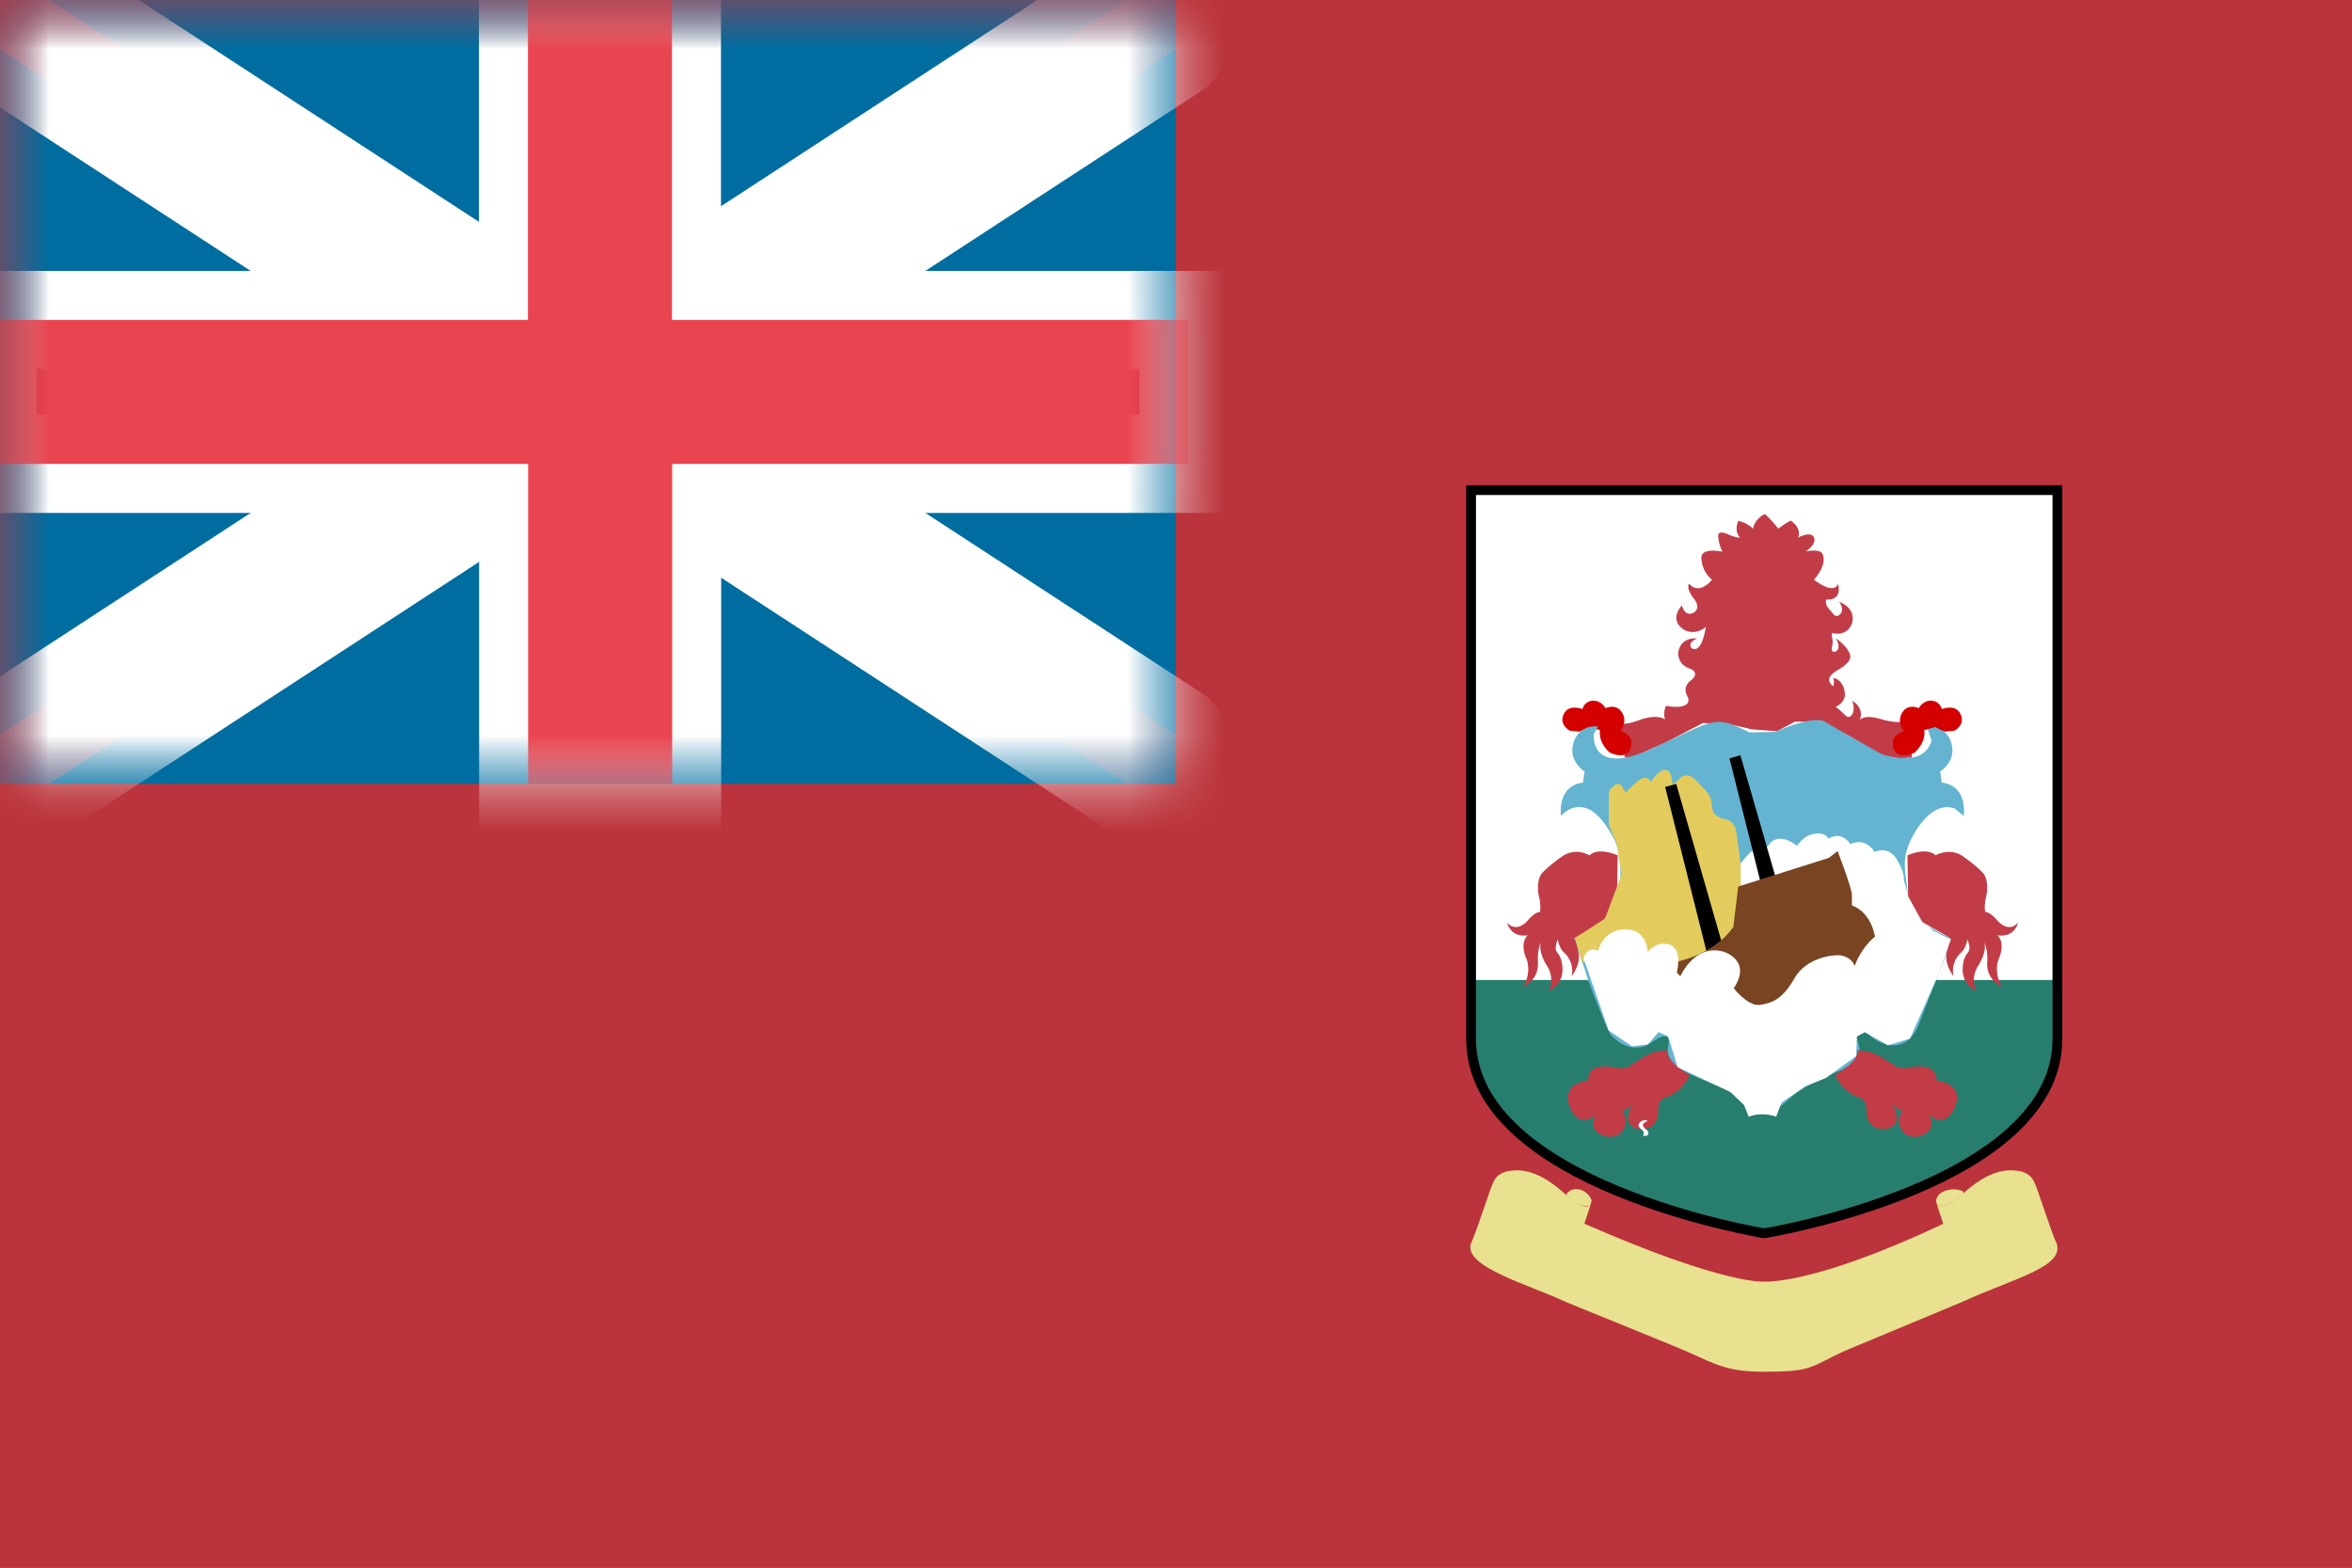 <svg width="24" height="16" viewBox="0 0 24 16" xmlns="http://www.w3.org/2000/svg" xmlns:xlink="http://www.w3.org/1999/xlink"><rect x="0" y="0" width="24" height="16" fill="#333333" stroke="none"/><title>flag-bm</title><defs><path id="d" d="M0 0h24v16H0z"/><path id="f" d="M0 0h12v8H0z"/><path id="a" d="M0 .5L11.5 8h.5v-.5L.5 0H0z"/><mask id="h" x="-.5" y="-.5" width="13" height="9"><path fill="#fff" d="M-.5-.5h13v9h-13z"/><use xlink:href="#a"/></mask><path id="b" d="M0 .5L11.5 8h.5v-.5L.5 0H0z"/><mask id="i" x="-.5" y="-.5" width="13" height="9"><path fill="#fff" d="M-.5-.5h13v9h-13z"/><use xlink:href="#b"/></mask><path d="M6.857 3.265V0h-1.47v3.265H-.124v1.47h5.513V8h1.47V4.735h5.267v-1.47H6.857z" id="c"/><mask id="j" x="-.5" y="-.5" width="13.25" height="9"><path fill="#fff" d="M-.625-.5h13.25v9H-.625z"/><use xlink:href="#c"/></mask></defs><g fill="none" fill-rule="evenodd"><mask id="e" fill="#fff"><use xlink:href="#d"/></mask><use fill="#BB333C" xlink:href="#d"/><g mask="url(#e)"><mask id="g" fill="#fff"><use xlink:href="#f"/></mask><use fill="#006DA0" xlink:href="#f"/><g mask="url(#g)"><g transform="matrix(1 0 0 -1 0 8)"><use fill="#E8525D" xlink:href="#a"/><use stroke="#FFF" mask="url(#h)" stroke-linecap="round" stroke-linejoin="round" xlink:href="#a"/></g><use fill="#E8525D" xlink:href="#b"/><use stroke="#FFF" mask="url(#i)" stroke-linecap="round" stroke-linejoin="round" xlink:href="#b"/></g><g mask="url(#g)"><use fill="#C7152A" xlink:href="#c"/><use stroke="#FFF" mask="url(#j)" xlink:href="#c"/></g><path d="M6.857 3.265V0h-1.47v3.265H-.124v1.47h5.513V8h1.47V4.735h5.267v-1.47H6.857z" fill="#E84550" mask="url(#g)"/></g><g mask="url(#e)"><path d="M17.993 14c-.426 0-.52-.103-.914-.263l-1.104-.45c-.362-.173-1.037-.353-.967-.592.042-.09.108-.29.142-.387.092-.258.087-.305.218-.351.182-.04.369.008.642.265.228.18.229.039.229.039.01-.034-.09-.169-.217-.11 0 0-.053.033-.033.051.181.163.243.091.243.091l-.065.196c1.433.628 1.831.591 1.831.591s.49.044 1.831-.59l-.065-.197s.046.091.261-.107c.045-.042-.09-.048-.09-.048-.156.007-.182.096-.178.123 0 0 0 .14.23-.04.272-.256.46-.305.642-.264.13.046.125.093.217.35.034.098.1.299.142.388.07.239-.43.347-.967.593l-1.206.503c-.353.164-.317.209-.822.209z" fill="#E8E18F"/><path d="M20.985 10.604c0 1.497-2.992 1.983-2.992 1.983s-2.991-.486-2.991-1.983V5.002h5.983v5.602z" fill="#FFF"/><path d="M20.985 10.604c0 1.497-2.992 1.983-2.992 1.983s-2.991-.486-2.991-1.983v-.602h5.983v.602z" fill="#287E6E"/><path d="M19.444 7.366s-.104.017-.237-.023c-.134-.041-.188-.025-.229 0 0 0 .054-.108-.078-.192 0 0 .043.108-.016.158 0 0-.027.025-.058-.012 0 0-.046-.048-.095-.084 0 0 .112-.04.092-.153-.02-.114-.082-.129-.115-.143 0 0 .012.052 0 .086 0 0-.122-.068.044-.164.166-.097.135-.153.105-.202a.452.452 0 0 0-.124-.122s.033.051.027.095c-.006.044-.08.073-.066-.005.015-.077 0-.064-.002-.146 0 0 .147.05.205-.094 0 0 .057-.149-.13-.223 0 0 .046.061.024.107 0 0-.04.075-.087.014-.047-.06-.077-.072-.072-.144 0 0 .17.023.123-.16 0 0-.027.122-.246-.043 0 0 .142-.146.087-.264 0 0-.017-.054-.172-.023 0 0 .134-.084.077-.157 0 0-.029-.048-.154.015 0 0 .049-.084-.074-.174 0 0-.082.043-.126.083 0 0-.084-.106-.138-.149 0 0-.097.038-.122.149 0 0-.045-.054-.148-.08 0 0-.05.092.015.172 0 0-.048-.001-.135-.04 0 0-.1-.047-.085.039a.416.416 0 0 0 .042.144s-.224-.052-.215.07a.306.306 0 0 0 .108.216s-.126.164-.233.04c0 0-.037.04.043.145 0 0 .08.089.014.144 0 0-.088.07-.131-.066 0 0-.143.142.026.25 0 0 .107.062.218-.032 0 0-.034.272-.14.22 0 0-.063-.047.05-.102 0 0-.163-.021-.19.138 0 0-.02.126.123.172 0 0 .11.04-.004.125 0 0-.08.062-.028.153 0 0 .064.1-.097.11 0 0-.087 0-.119-.012 0 0-.035.066-.01.14 0 0-.08-.06-.263.007-.182.066-.168.02-.183.04-.014.02-.05.087-.05.087s.096.116.097.113a4.623 4.623 0 0 1-.018.133l.047.023.375-.167.381-.199.306.02.194.045.255.019.183-.097h.265l.29.145.333.198.173.03.133-.007v-.27l-.065-.096z" fill="#C13C47"/><path d="M16.424 7.68s.145.074.205-.016c0 0 .08-.15-.094-.203 0 0 .094-.113-.007-.218 0 0-.053-.056-.146-.015 0 0-.038-.08-.129-.077 0 0-.079-.002-.106.086 0 0-.109-.045-.17.02 0 0-.1.112.04.2l.1.01.1-.046.11.031s-.028.112.097.228z" fill="#D40000"/><path d="M19.898 7.546c.092.215-.103.33-.103.33.015.048.017.11.017.11.274.034.226.342.226.342l-.09-.075c-.16-.062-.322.073-.44.299-.116.226-.06.332-.04.6.02.268.454.427.454.427l-.34.871c-.133.341-.411.2-.492.128-.08-.072-.101-.032-.142 0-.04.032.183.207-.224.371-.407.165-.478.291-.546.333-.067.041-.35.013-.377-.022-.028-.035-.012-.035-.117-.1-.106-.065-.284-.121-.478-.216-.195-.095-.19-.216-.188-.24.001-.026.067-.229-.16-.067-.228.16-.422-.077-.422-.077-.045-.059-.234-.567-.234-.567a3.203 3.203 0 0 0-.152-.41c.005-.002-.01.023.158-.073.168-.097.244-.257.302-.416.058-.159.002-.43-.02-.485-.021-.055-.147-.307-.302-.36-.155-.052-.259.079-.259.079s-.048-.308.226-.341c0 0 .002-.063.016-.112 0 0-.194-.114-.102-.33 0 0 .061-.147.236-.13l-.042.08s-.044.439.598.144c.643-.294.623-.349.99-.164l.266-.005s.386-.179.51-.102c.123.077.568.326.568.326s.43.162.515-.136l-.048-.143c.175-.017.236.13.236.13z" fill="#64B4D1"/><path d="M17.729 9.317s-.022-.134-.046-.221c0 0-.047-.137.034-.233l.1-.117s.063-.084.141-.095c0 0 .078-.003.085-.018.007-.016.092-.156.294 0 0 0 .065-.103.164-.12 0 0 .106-.033.158.046 0 0 .12-.09.223.056 0 0 .143-.08.247.08 0 0 .14-.07.227.077.087.147.07.206.07.206l.064.233.227.281-.53.2h-.236l-.475.127-.843.065-.235-.277.331-.29z" fill="#FFF"/><path d="M17.016 10.719s-.126.007-.19.04c-.064.032-.114.067-.188.115 0 0-.035.046-.18.018 0 0-.253-.06-.253.136 0 0-.301.025-.178.29 0 0 .084.206.257.06 0 0-.11.159.104.221 0 0 .154.038.198-.12 0 0 .025-.062-.035-.14 0 0 .075-.014.127-.094 0 0-.159.2.014.272 0 0 .218.055.23-.172 0 0-.017-.105.067-.142 0 0 .173-.04.252-.233 0 0-.249-.133-.225-.251zM16.507 8.73s-.194-.09-.287 0c0 0-.128-.08-.264 0 0 0-.128.084-.217.177 0 0-.063.053-.04.222 0 0 .033.12.013.18 0 0-.042-.01-.128.092 0 0-.109.126-.205.015 0 0 .03.155.21.13 0 0-.088.068-.012.244 0 0 .056.125-.033.281 0 0 .157-.063.15-.247 0 0-.013-.125.033-.213 0 0-.046.08.061.25 0 0 .083.124.015.252 0 0 .155-.057.14-.244-.015-.188-.109-.11-.048-.283 0 0 .015.089.061.133a.25.25 0 0 1 .081.244s.093-.114.071-.232c-.021-.118-.044-.154-.044-.154l.291-.166.145-.262.007-.419z" fill="#C13C47"/><path stroke="#000" stroke-width=".1" fill="#784421" d="M18.205 9.435l-.48-1.665-.017.005.423 1.685z"/><path d="M16.8 11.448s.021-.01-.004-.015c0 0-.026-.003-.045.009 0 0-.062.033-.01.078 0 0 .05.032.026.064 0 0-.003.01.02.01 0 0 .02-.002.025-.008 0 0 .03-.032-.022-.064 0 0-.063-.048.01-.074z" fill="#FFF"/><path d="M19.538 7.68s-.145.074-.205-.016c0 0-.08-.15.094-.203 0 0-.094-.113.007-.218 0 0 .053-.056.146-.015 0 0 .038-.08.128-.077 0 0 .08-.002.107.086 0 0 .109-.045.17.02 0 0 .1.112-.04.2l-.101.01-.099-.046-.11.031s.028.112-.097.228z" fill="#D40000"/><path d="M16.416 8.42v-.312c0-.024 0-.045.037-.075s.077-.077.134.058c0 0 .11-.118.148-.135 0 0 .064-.055.109.025 0 0 .06-.09.106-.112 0 0 .111-.073.116.144l.087-.08s.067-.054.14.02c0 0 .127.123.144.158 0 0 .028.037.03.097 0 0 0 .067.035.105 0 0 .04.034.077.042 0 0 .09.002.123.087 0 0 .015-.014.06.392v.74l-.5.596-.801-.23-.32-.131-.071-.235.309-.2.168-.453-.054-.32-.077-.181z" fill="#E4CB5E"/><path d="M18.623 8.813l.038-.057.09-.07s.14.364.146.443v.113s.208.053.244.372l-.171.316-.27-.15-.077-.056v-.911z" fill="#784421"/><path d="M18.95 10.719s.127.007.19.04c.065.032.115.067.189.114 0 0 .034.047.18.019 0 0 .253-.06.253.136 0 0 .301.025.178.29 0 0-.084.206-.258.06 0 0 .112.159-.103.221 0 0-.154.038-.198-.12 0 0-.025-.062.034-.14 0 0-.074-.014-.126-.094 0 0 .159.2-.015.272 0 0-.217.055-.23-.172 0 0 .018-.105-.066-.142 0 0-.173-.04-.252-.234 0 0 .249-.132.225-.25z" fill="#C13C47"/><path stroke="#000" stroke-width=".1" fill="#784421" d="M17.548 9.726l-.478-1.664-.018.005.423 1.684z"/><path d="M18.661 8.756l-.924.292-.05.412c-.22.317-.665.374-.665.374l.347.369.666.14.35-.27.316-.293c-.033-.156-.015-.388-.015-.388 0-.039.015-.13.015-.13s-.055-.376-.04-.506z" fill="#784421"/><path d="M19.75 8.73s.13-.08.265 0c0 0 .128.084.217.177 0 0 .063.053.04.222 0 0-.033.12-.013.18 0 0 .042-.01.128.092 0 0 .109.126.205.015 0 0-.03.155-.21.13 0 0 .088.068.012.244 0 0-.056.125.033.281 0 0-.157-.063-.15-.247 0 0 .013-.125-.033-.213 0 0 .046.08-.061.25 0 0-.083.124-.015.252 0 0-.155-.057-.14-.244.015-.188.109-.11.048-.283 0 0-.015.089-.061.133a.25.25 0 0 0-.081.244s-.092-.114-.071-.232c.021-.118.044-.154.044-.154l-.291-.166-.145-.262-.007-.419s.195-.09.287 0z" fill="#C13C47"/><path d="M16.159 9.781s.027-.129.15-.078c0 0 .043-.211.268-.218.225-.008.237.219.237.234 0 0 .066-.097.177-.086 0 0 .19-.011.119.294l.036.038s.145-.34.445-.251c0 0 .291.089.1.372 0 0 .145.187.267.17.122-.018.23-.056.352-.27.121-.215.403-.247.475-.235.072.013.128.06.14.11 0 0 .15-.498.686-.42l.215.108.081.038-.121.343-.296.67-.225.069-.235-.135-.082.044-.007.2-.31.224-.215.088-.237.163-.055.144s-.131-.055-.28 0l-.048-.12-.139-.132-.538-.253-.097-.314-.098-.044-.11.126-.16.019-.24-.162-.255-.736z" fill="#FFF"/><path d="M20.994 5.002v5.602c0 1.497-2.991 1.983-2.991 1.983s-2.992-.486-2.992-1.983V5.002h5.983z" stroke="#000" stroke-width=".1"/></g></g></svg>
